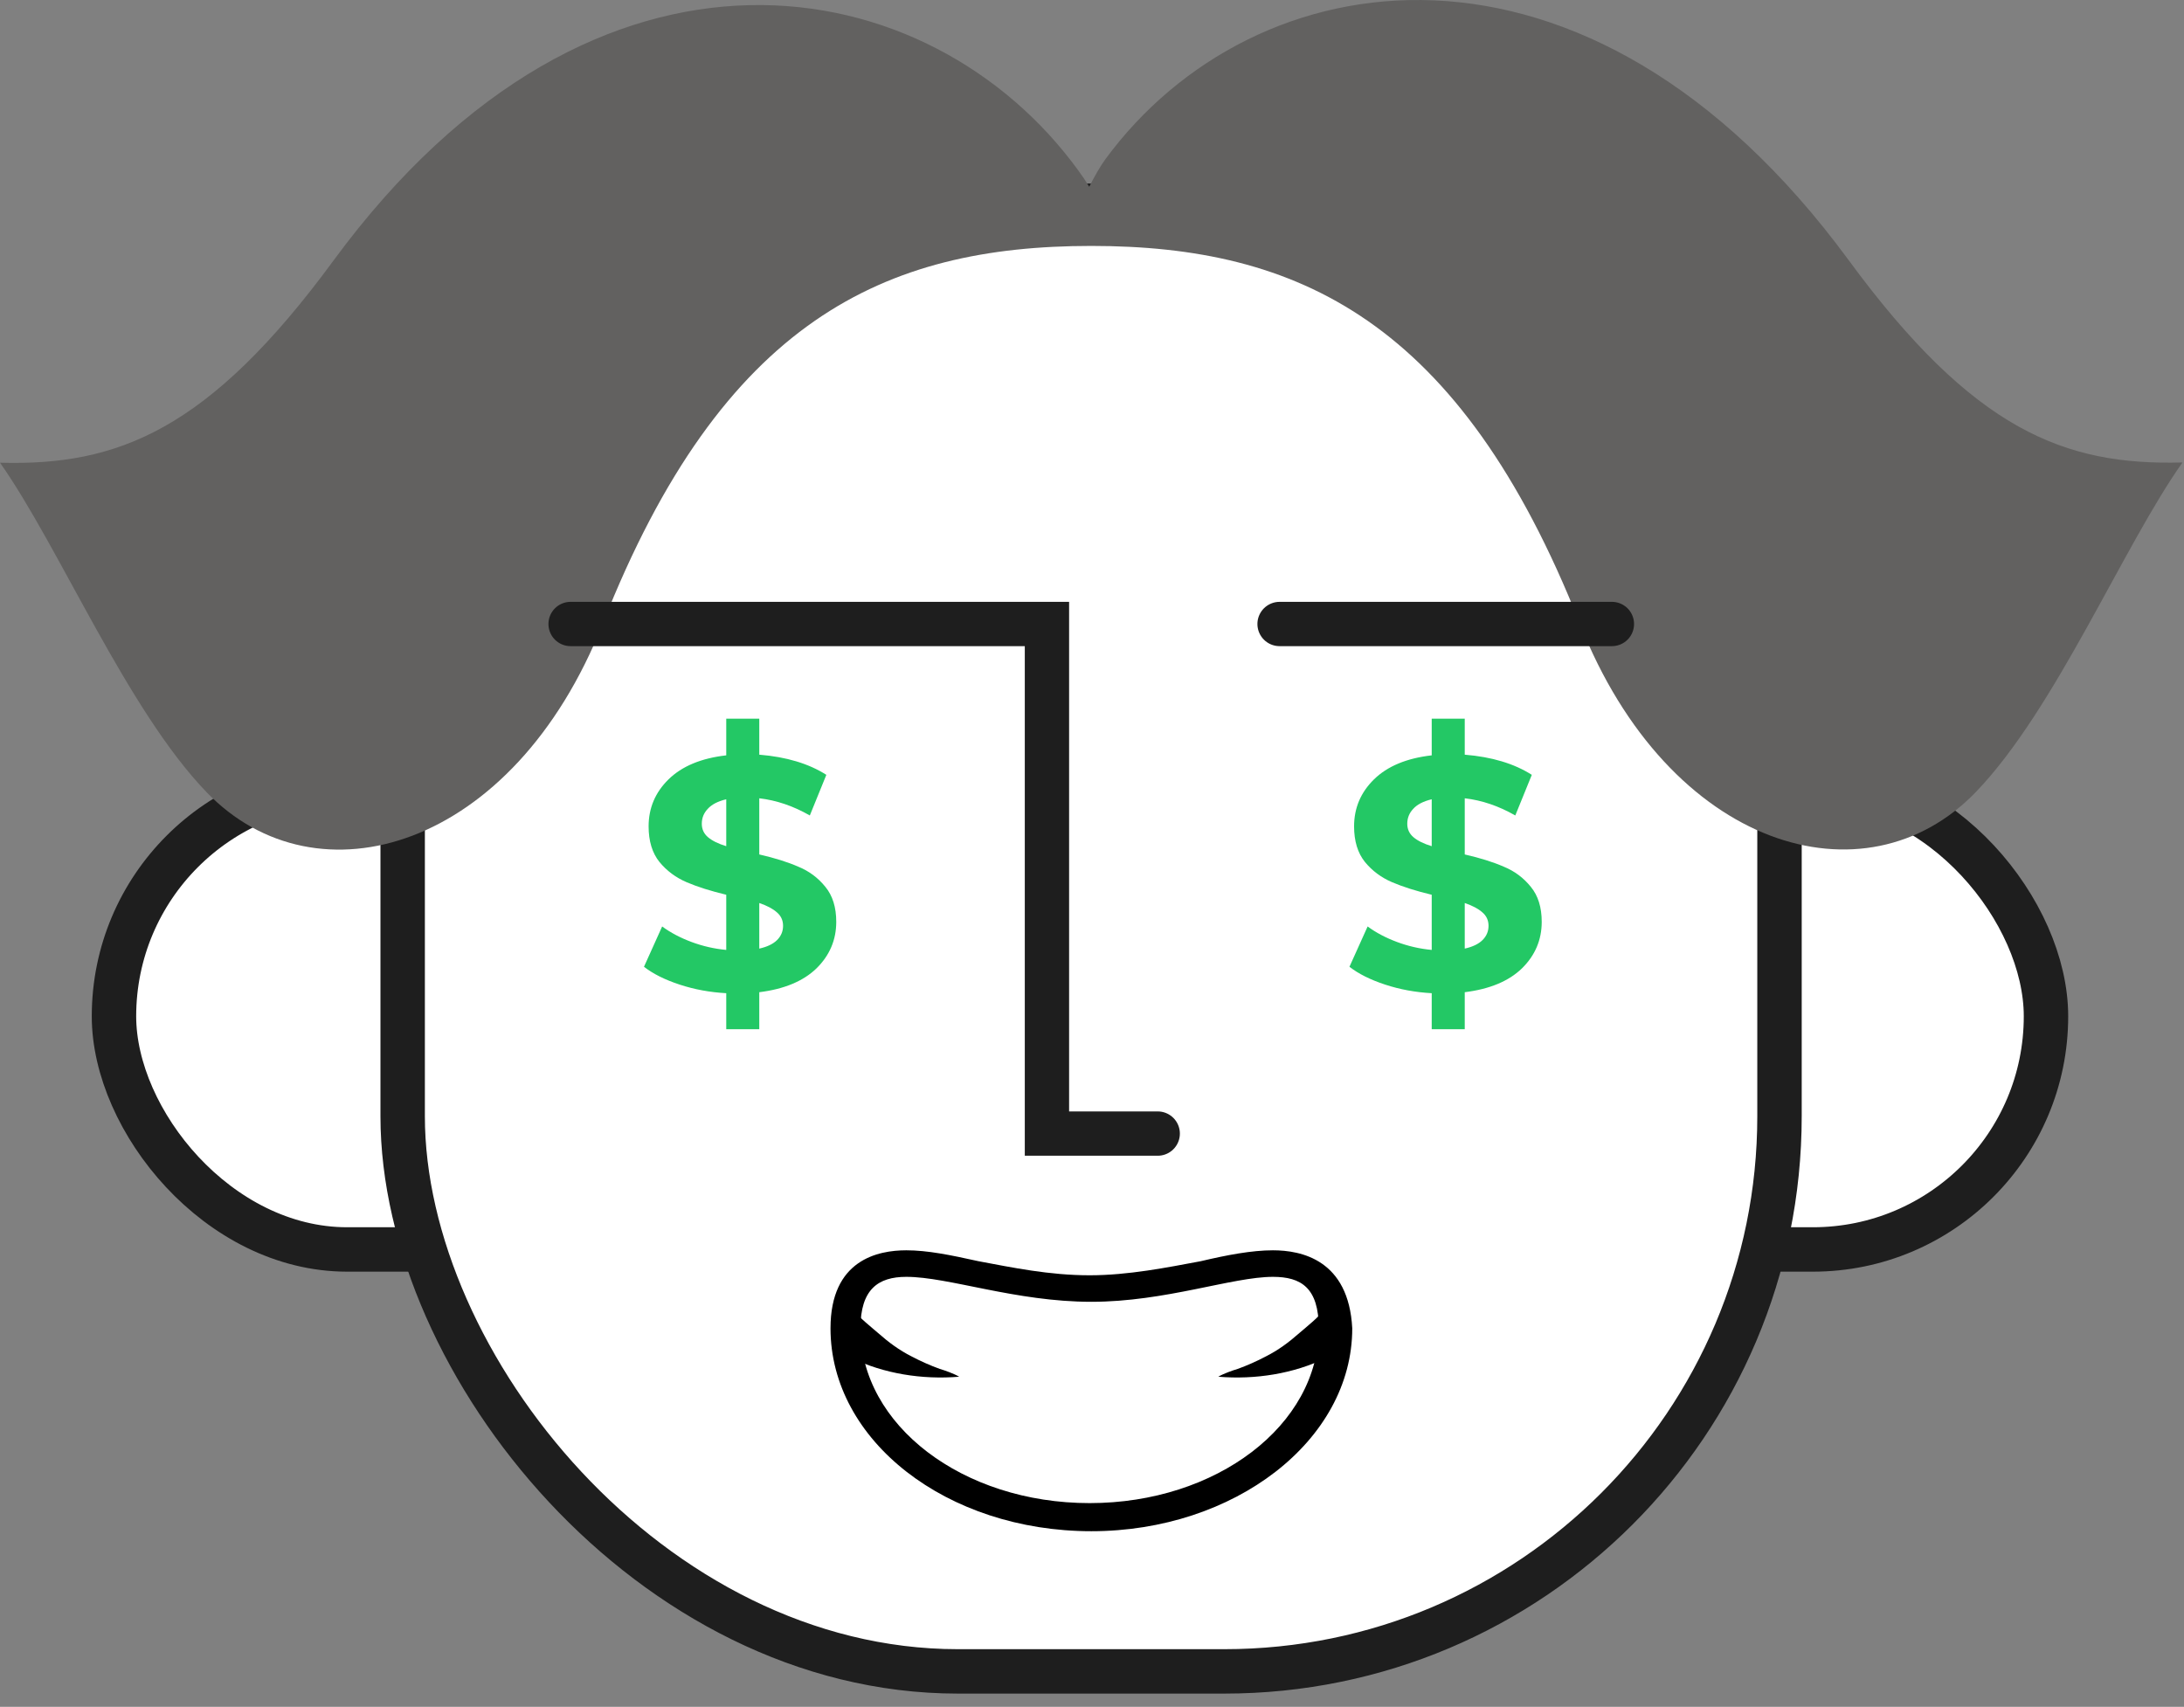 <svg width="119" height="93" viewBox="0 0 119 93" fill="none" xmlns="http://www.w3.org/2000/svg">
<rect x="0" y="0" width="119" height="93" fill="#808080" stroke="none"/>
<rect x="6.21" y="42.67" width="105.27" height="25.41" rx="12.705" fill="white" stroke="#1E1E1E" stroke-width="2.42"/>
<rect x="21.94" y="11.21" width="75.02" height="79.86" rx="30.25" fill="white" stroke="#1E1E1E" stroke-width="2.42"/>
<path d="M100.725 14.171C86.446 -5.262 68.294 -2.299 60.231 8.672C59.941 9.072 59.638 9.609 59.349 10.174C59.156 9.857 58.949 9.554 58.756 9.292C50.734 -1.761 32.514 -5.317 18.18 14.185C11.371 23.461 6.409 25.391 0 25.212C3.239 29.801 6.919 38.677 11.261 43.17C17.27 49.4 27.979 46.299 32.844 33.977C39.364 17.452 48.212 13.4 59.459 13.4C70.706 13.4 79.54 17.452 86.074 33.964C90.939 46.285 101.648 49.4 107.657 43.157C111.999 38.65 115.679 29.774 118.918 25.198C112.495 25.377 107.533 23.447 100.725 14.171Z" fill="#626160"/>
<path d="M31.09 34H57.045V61.766H63.081" stroke="#1E1E1E" stroke-width="2.414" stroke-linecap="round"/>
<path d="M69.72 34H87.828" stroke="#1E1E1E" stroke-width="2.414" stroke-linecap="round"/>
<path d="M45.565 50.229C45.565 51.213 45.205 52.059 44.485 52.767C43.765 53.463 42.727 53.895 41.371 54.063V56.079H39.571V54.117C38.683 54.069 37.837 53.913 37.033 53.649C36.229 53.385 35.581 53.061 35.089 52.677L36.079 50.481C36.535 50.817 37.069 51.099 37.681 51.327C38.293 51.555 38.923 51.699 39.571 51.759V48.753C38.719 48.549 37.999 48.321 37.411 48.069C36.823 47.817 36.331 47.451 35.935 46.971C35.539 46.479 35.341 45.831 35.341 45.027C35.341 44.031 35.701 43.179 36.421 42.471C37.153 41.751 38.203 41.313 39.571 41.157V39.159H41.371V41.121C42.847 41.241 44.065 41.607 45.025 42.219L44.125 44.433C43.225 43.917 42.307 43.605 41.371 43.497V46.557C42.211 46.749 42.919 46.971 43.495 47.223C44.083 47.463 44.575 47.829 44.971 48.321C45.367 48.801 45.565 49.437 45.565 50.229ZM38.239 44.883C38.239 45.183 38.353 45.429 38.581 45.621C38.809 45.813 39.139 45.975 39.571 46.107V43.551C39.115 43.659 38.779 43.833 38.563 44.073C38.347 44.301 38.239 44.571 38.239 44.883ZM41.371 51.687C41.803 51.591 42.127 51.435 42.343 51.219C42.559 51.003 42.667 50.745 42.667 50.445C42.667 50.145 42.553 49.899 42.325 49.707C42.109 49.515 41.791 49.347 41.371 49.203V51.687Z" fill="#23C865"/>
<path d="M84.004 50.229C84.004 51.213 83.644 52.059 82.924 52.767C82.204 53.463 81.166 53.895 79.81 54.063V56.079H78.01V54.117C77.122 54.069 76.276 53.913 75.472 53.649C74.668 53.385 74.02 53.061 73.528 52.677L74.518 50.481C74.974 50.817 75.508 51.099 76.12 51.327C76.732 51.555 77.362 51.699 78.01 51.759V48.753C77.158 48.549 76.438 48.321 75.85 48.069C75.262 47.817 74.77 47.451 74.374 46.971C73.978 46.479 73.78 45.831 73.78 45.027C73.78 44.031 74.14 43.179 74.86 42.471C75.592 41.751 76.642 41.313 78.01 41.157V39.159H79.81V41.121C81.286 41.241 82.504 41.607 83.464 42.219L82.564 44.433C81.664 43.917 80.746 43.605 79.81 43.497V46.557C80.65 46.749 81.358 46.971 81.934 47.223C82.522 47.463 83.014 47.829 83.41 48.321C83.806 48.801 84.004 49.437 84.004 50.229ZM76.678 44.883C76.678 45.183 76.792 45.429 77.02 45.621C77.248 45.813 77.578 45.975 78.01 46.107V43.551C77.554 43.659 77.218 43.833 77.002 44.073C76.786 44.301 76.678 44.571 76.678 44.883ZM79.81 51.687C80.242 51.591 80.566 51.435 80.782 51.219C80.998 51.003 81.106 50.745 81.106 50.445C81.106 50.145 80.992 49.899 80.764 49.707C80.548 49.515 80.23 49.347 79.81 49.203V51.687Z" fill="#23C865"/>
<path d="M59.37 82.667C51.975 82.667 46.02 78.075 46.02 72.378C46.02 69.997 47.077 68.891 49.285 68.891C50.342 68.891 51.59 69.147 53.031 69.487C54.856 69.827 57.065 70.337 59.274 70.337C61.579 70.337 63.692 69.912 65.517 69.487C66.957 69.231 68.206 68.891 69.262 68.891C71.471 68.891 72.528 70.082 72.528 72.378C72.72 78.075 66.669 82.667 59.37 82.667Z" fill="white"/>
<path d="M69.359 69.572C70.895 69.572 71.856 70.167 71.856 72.378C71.856 77.65 66.285 81.901 59.37 81.901C52.455 81.901 46.884 77.65 46.884 72.378C46.884 70.252 47.845 69.572 49.382 69.572C51.687 69.572 55.336 70.932 59.466 70.932C63.5 70.932 67.15 69.572 69.359 69.572ZM69.359 68.126C68.206 68.126 66.861 68.381 65.421 68.721C63.596 69.061 61.483 69.487 59.37 69.487C57.161 69.487 55.144 69.061 53.319 68.721C51.783 68.381 50.534 68.126 49.382 68.126C47.845 68.126 45.252 68.636 45.252 72.378C45.252 78.5 51.59 83.432 59.466 83.432C67.246 83.432 73.68 78.5 73.68 72.378C73.488 68.636 70.895 68.126 69.359 68.126Z" fill="black"/>
<path d="M46.596 71.442C46.596 71.612 47.653 72.463 47.845 72.633C48.421 73.143 48.997 73.568 49.669 73.908C50.15 74.163 50.726 74.418 51.206 74.589C51.494 74.674 51.974 74.844 52.263 75.014C50.246 75.184 48.133 74.844 46.404 73.993C46.02 73.738 46.596 71.442 46.596 71.442Z" fill="black"/>
<path d="M72.048 71.442C72.048 71.612 70.991 72.463 70.799 72.633C70.223 73.143 69.647 73.568 68.974 73.908C68.494 74.163 67.918 74.418 67.438 74.589C67.15 74.674 66.669 74.844 66.381 75.014C68.398 75.184 70.511 74.844 72.24 73.993C72.624 73.738 72.048 71.442 72.048 71.442Z" fill="black"/>
</svg>
